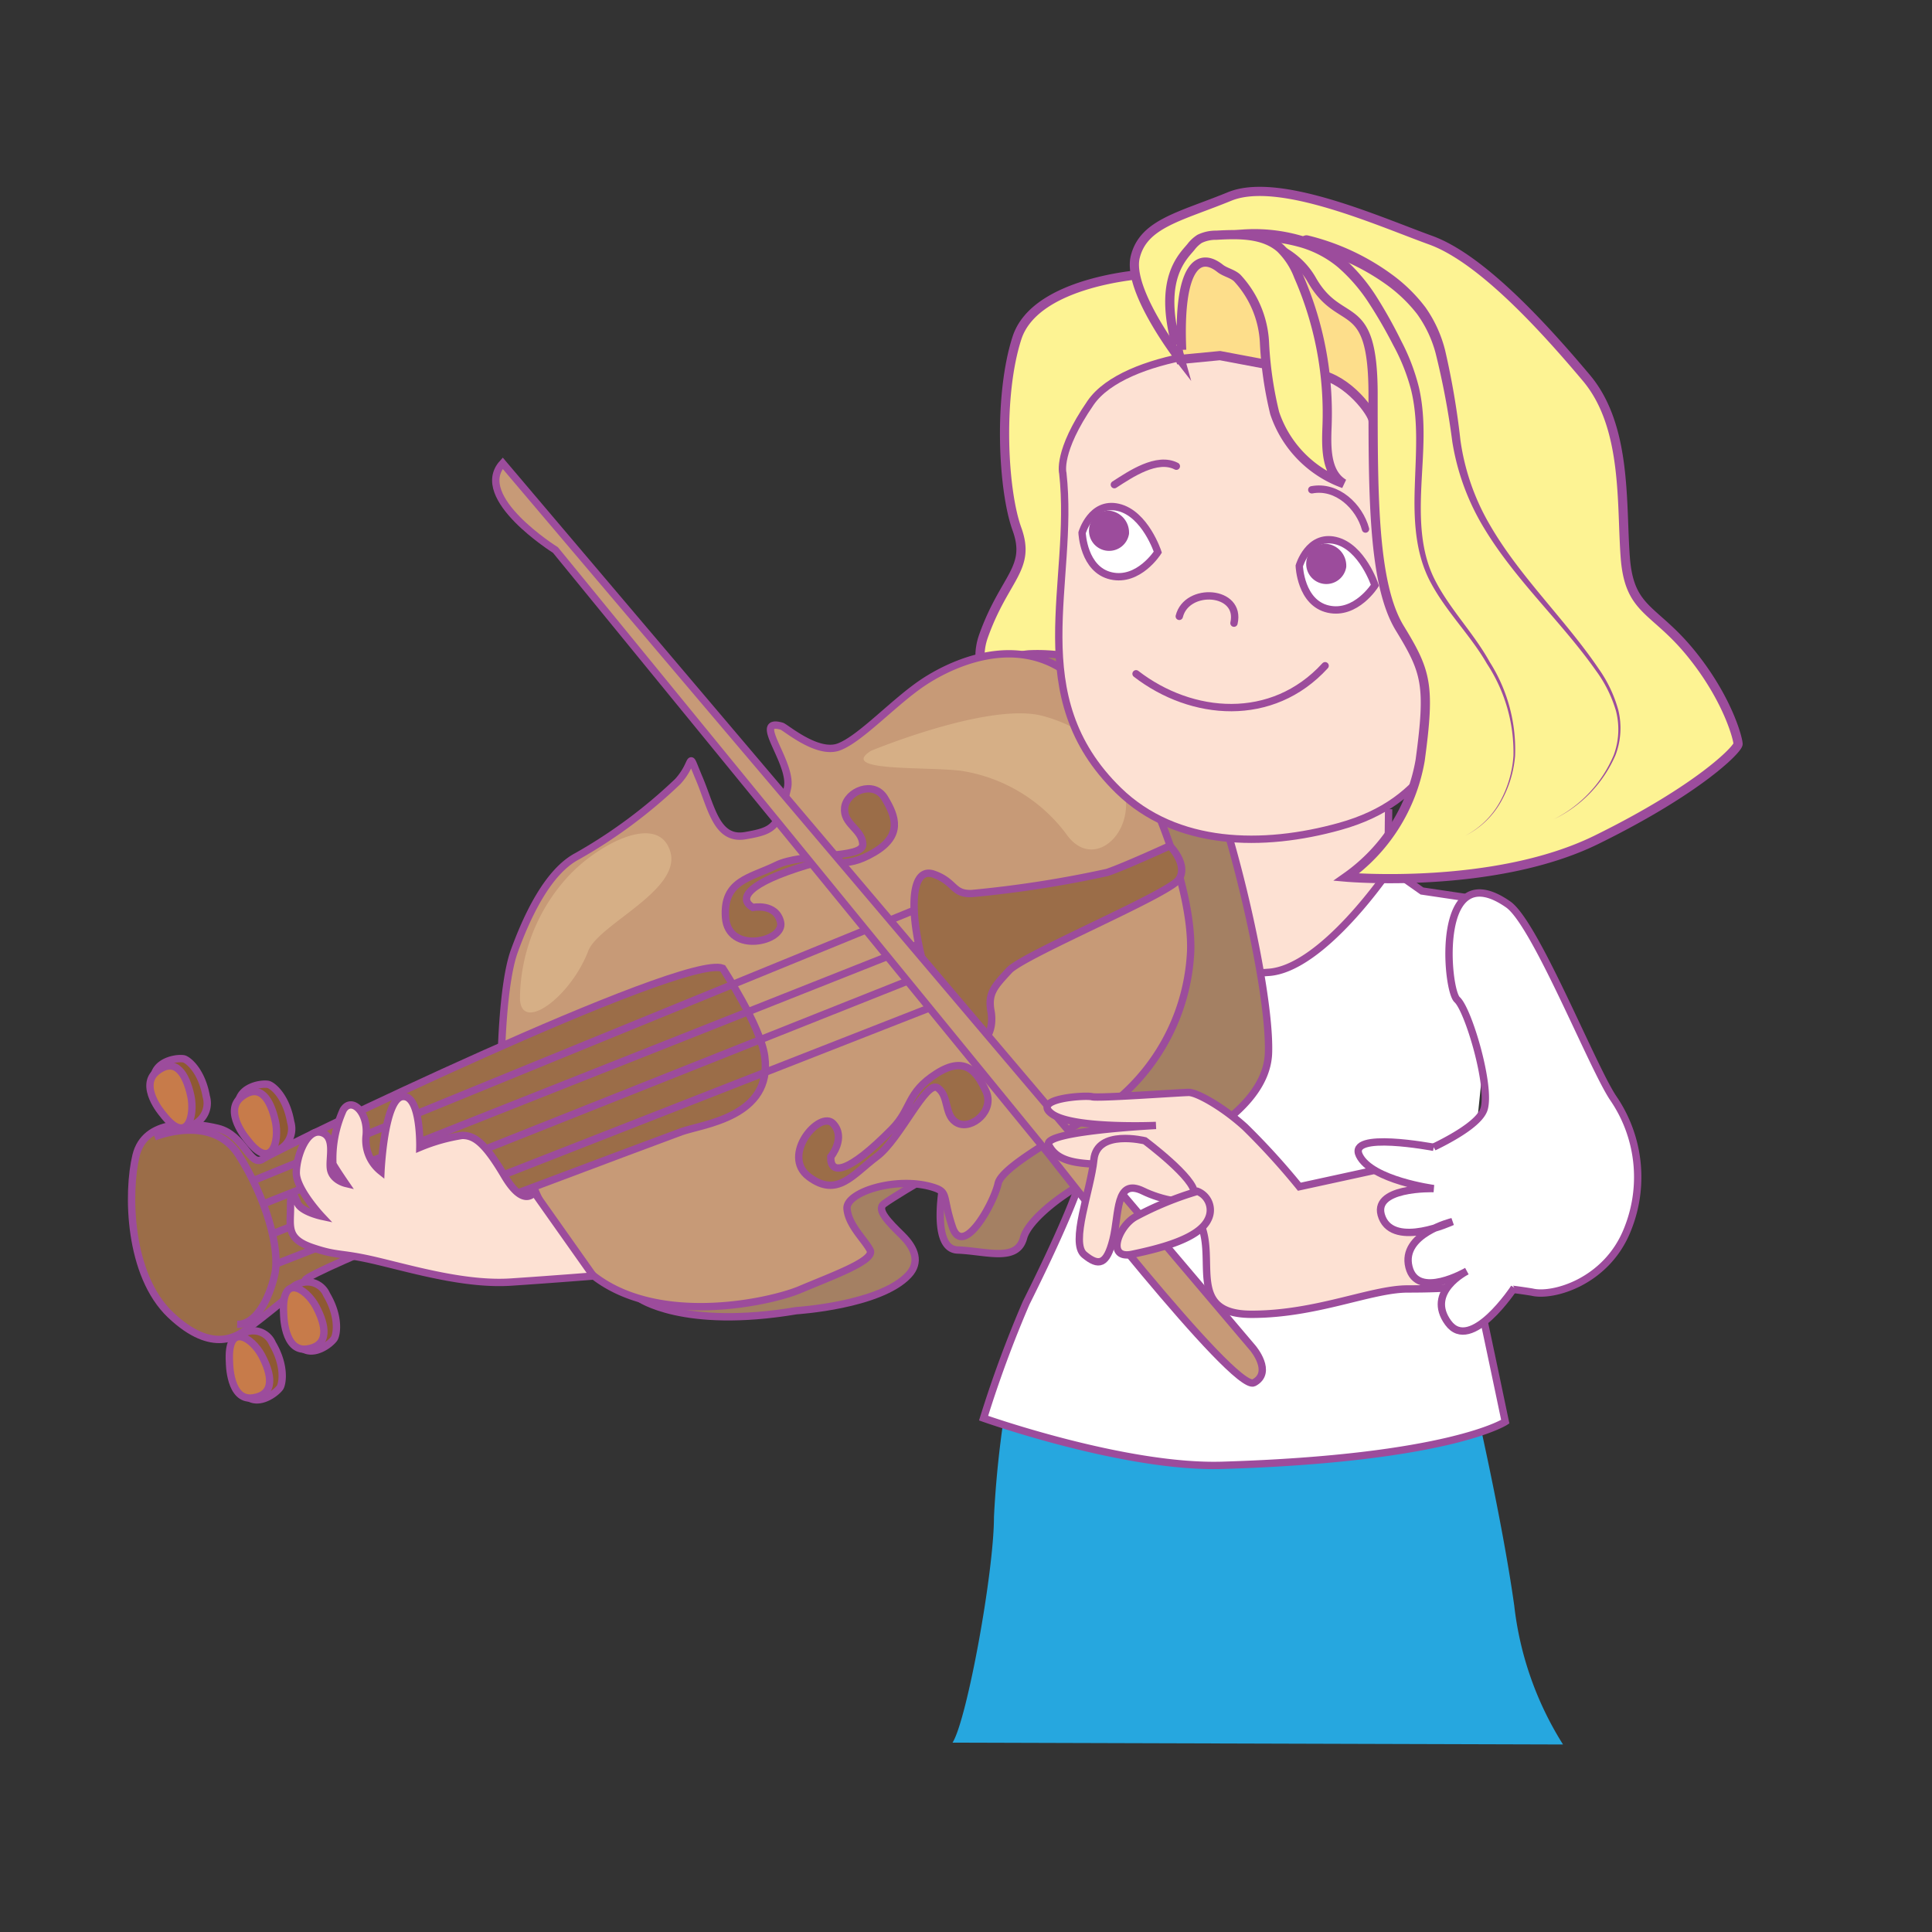 <svg id="word" xmlns="http://www.w3.org/2000/svg" viewBox="0 0 160 160"><rect x="0" y="0" width="160" height="160" fill="#333333" stroke="none"/><defs><style>.cls-1{fill:#fdf393;}.cls-1,.cls-10,.cls-12,.cls-14,.cls-3,.cls-4,.cls-5,.cls-6,.cls-7,.cls-8,.cls-9{stroke:#9c4c9c;}.cls-1,.cls-14{stroke-miterlimit:10;stroke-width:0.761px;}.cls-2{fill:#26a7df;}.cls-3{fill:#fde1d3;}.cls-10,.cls-12,.cls-3,.cls-4,.cls-5,.cls-6,.cls-7,.cls-8,.cls-9{stroke-width:0.609px;}.cls-4{fill:#fff;}.cls-5{fill:#a48063;}.cls-6{fill:#c79a77;}.cls-7{fill:#9b6d48;}.cls-8{fill:#8e5932;}.cls-12,.cls-9{fill:none;}.cls-10{fill:#c77b4a;}.cls-11{fill:#d6af86;}.cls-12{stroke-linecap:round;}.cls-13{fill:#9c4c9c;}.cls-14{fill:#fdde8b;}</style></defs><path class="cls-1" d="M94.853,22.7s-9.095.521-10.634,5.293-1.185,12.539,0,15.82-1.025,3.991-2.763,8.846,4.681,8.645,5.261,9.118a31.49,31.49,0,0,0,3.5,1.777s-3.829-9.538,0-19.275a65.423,65.423,0,0,1,9.277-16.286Z"/><path class="cls-2" d="M83.855,113.31a83.792,83.792,0,0,0-1.539,12.31c0,4.572-2.236,16.815-3.432,18.7l50.559.151a27.31,27.31,0,0,1-4.039-11.494c-1.026-7.353-3.42-17.612-3.42-17.612"/><path class="cls-3" d="M96.325,65.377s-1,17.98,5.8,18.885,12.737-4.231,12.737-4.231L115,67.012"/><path class="cls-4" d="M122.321,93.026c-1.321,1-1.512,7.25-.946,9.465s3.284,15.247,3.284,15.247-4.606,3.039-23.428,3.614c-8.063.247-19.775-3.907-19.775-3.907a96.852,96.852,0,0,1,3.522-9.538c4.38-8.78,4.74-10.986,4.74-10.986s-.676-8.242-1.086-13.445c-.355-4.547.119-3.766,2.575-4.77s7.139-.792,7.139-.792a7.918,7.918,0,0,0,6.627,2.617c4.532-.2,10.159-8.592,10.159-8.592l2.629,1.849,3.1.461,1.643.241s-2.132,8.53.7,9.939"/><path class="cls-5" d="M65.951,108.544s6.931-.429,9.288-2.957c.977-1.039.56-2.2-.523-3.269S72.545,100.19,73.2,99.7s3.1-1.936,3.1-1.936-7.008-.429-7.091,2.129-.477,4.767-1.435,4.9S52.9,107.49,52.9,107.49,56.537,110.131,65.951,108.544Z"/><path class="cls-5" d="M78.229,97.382s-1.316,6.046,1.072,6.137,4.918,1.033,5.463-1,5.6-5.43,8-5.684,12.1-4,12.287-9.627S101.389,65.6,98.706,61.171a15.137,15.137,0,0,0-13.483-7.02c-2.876.232-2,2.176-2,2.176s11.837,9.155,12.486,13.45.816,14.383-1.325,16.358-9.958,7.148-11.465,8.975C81.432,96.933,78.229,97.382,78.229,97.382Z"/><path class="cls-6" d="M41.5,88.272s.053-6.661,1.1-9.527,2.763-6.559,5.2-7.836a41.854,41.854,0,0,0,8.33-6.187c1.5-1.655.732-2.707,1.765-.277s1.435,5.18,3.841,4.759,2.736-.7,3.474-3.916c.483-2.081-3-5.868-.47-5.148.322.095,2.953,2.391,4.737,1.715,1.825-.693,4.585-3.76,7.035-5.377s9.086-4.847,13.844,1.137,8.426,15.862,8.25,21.154a17.069,17.069,0,0,1-5.648,11.923c-2.459,1.96-9.92,5.615-10.295,7.31s-2.912,6.213-3.787,3.617-.274-2.888-1.643-3.305c-3.007-.914-7.2.417-7.086,1.786s1.464,2.564,1.911,3.431-3.2,2.158-5.794,3.263-13.683,3.595-18.738-2.749C42.464,97.707,41.5,88.272,41.5,88.272Z"/><path class="cls-7" d="M62.345,75.152s1.927-.391,2.3,1.22-4.341,2.688-4.561-.393,2.048-3.257,4.209-4.323,7.223-.5,7.16-1.75-1.655-1.655-1.5-3.02,2.418-2.3,3.317-.786c.916,1.513,1.5,3.094-.884,4.493-2.6,1.528-3.368.39-5.622,1.072C61.913,73.139,61.092,74.422,62.345,75.152Z"/><path class="cls-7" d="M59.848,80.186s3.143,4.784,3.483,7.3c.685,5.035-5.18,5.616-6.9,6.239s-24.881,9.33-24.881,9.33-6.255,2.617-6.267,2.956-4.046,3.5-4.8,4.038-2.844,2.173-6.353-1.15-3.6-10.158-2.865-13.2,4.556-2.793,6.774-2.256,2.655,3.289,3.742,2.53S56.585,78.923,59.848,80.186Z"/><path class="cls-8" d="M20.34,110.33a1.726,1.726,0,0,1,2.221.935c1.11,1.878.822,3.376.619,3.657-.453.606-2.343,1.905-3.239.047S18.678,110.866,20.34,110.33Z"/><line class="cls-9" x1="75.642" y1="75.407" x2="20.22" y2="98.079"/><path class="cls-10" d="M19.006,112.846s0,3.189,1.923,2.92,1.551-1.992.75-3.5S18.791,109.421,19.006,112.846Z"/><path class="cls-8" d="M24.824,106.281a1.738,1.738,0,0,1,2.229.937c1.111,1.876.825,3.369.61,3.654-.443.61-2.331,1.906-3.226.05S23.168,106.82,24.824,106.281Z"/><path class="cls-10" d="M23.49,108.794s0,3.194,1.929,2.924,1.557-2,.756-3.508S23.281,105.37,23.49,108.794Z"/><path class="cls-8" d="M16.047,93.118a1.941,1.941,0,0,0,1.035-2.31c-.386-2.185-1.554-3.066-1.875-3.122-.72-.12-2.93.312-2.405,2.319S14.493,93.932,16.047,93.118Z"/><path class="cls-10" d="M13.468,92.25s-2.024-2.334-.449-3.541,2.4.319,2.778,2.016S15.5,94.911,13.468,92.25Z"/><path class="cls-8" d="M23.037,95.238a1.934,1.934,0,0,0,1.039-2.313c-.384-2.182-1.545-3.066-1.879-3.121-.708-.121-2.92.311-2.393,2.324S21.489,96.054,23.037,95.238Z"/><path class="cls-10" d="M20.471,94.375s-2.03-2.343-.453-3.546,2.406.322,2.784,2.016S22.492,97.034,20.471,94.375Z"/><path class="cls-11" d="M43.062,82.633A15.136,15.136,0,0,1,46.9,72.748c2.365-2.682,7.515-5.531,8.587-2.3s-5.907,6.076-6.764,8.29C47.212,82.672,43.074,85.6,43.062,82.633Z"/><path class="cls-11" d="M72.131,62.18s9.816-4.077,14.238-2.886,6.889,4.24,6.889,7.318-3.037,5.24-4.969,2.438a13.412,13.412,0,0,0-8.768-5.227C76.448,63.48,69.416,63.9,72.131,62.18Z"/><line class="cls-9" x1="76.401" y1="78.057" x2="20.688" y2="100.145"/><line class="cls-9" x1="78.145" y1="80.061" x2="22.644" y2="102.151"/><line class="cls-9" x1="78.914" y1="82.713" x2="22.876" y2="104.67"/><path class="cls-7" d="M96.884,70.045s1.537,1.543.757,2.763-12.865,6.25-14.077,7.568S81.8,82.253,82.069,83.74s-.407,2.829-1.36,2.451c-.938-.372-3.221-2.28-4.35-6.764s-.81-7.664.977-7.027,1.539,1.655,3.134,1.6A92.6,92.6,0,0,0,91.7,72.251C93.2,71.736,96.884,70.045,96.884,70.045Z"/><path class="cls-7" d="M12.8,94.155s4.745-1.985,6.975,1.509,3.468,7.764,2.974,9.911-1.619,4.153-3.111,4.1"/><path class="cls-7" d="M68.8,95.8s1.289-1.568.2-2.743-4.382,2.624-2.015,4.4,3.659-.214,5.615-1.667,4.088-6.394,5.067-5.689.485,2.367,1.652,2.92,3.079-1.042,2.332-2.655-1.712-2.959-4.064-1.477c-2.554,1.617-2.028,2.9-3.728,4.624C70.19,97.233,68.743,97.332,68.8,95.8Z"/><path class="cls-3" d="M44.241,98.74s-.852,1.36-2.465-1.361-2.46-3.349-3.5-3.349a14.939,14.939,0,0,0-3.507.991s.1-4.335-1.42-4.21-1.8,6.194-1.8,6.194a3.3,3.3,0,0,1-1.227-2.975c.179-1.98-1.232-3.219-1.9-2.1a9.81,9.81,0,0,0-.855,4.458c.191.372,1.04,1.61,1.04,1.61s-1.04-.247-1.227-1.116.473-2.724-.753-3.093-2.091,1.98-2.091,3.34,2.091,3.591,2.091,3.591-1.709-.366-2-1.114-.569-1.238-.569.373-.375,2.6,1.807,3.342,2.269.373,5.389,1.117,7.384,1.983,11.072,1.737,6.815-.5,6.815-.5Z"/><path class="cls-6" d="M41.633,38.362l62.122,73.279s1.7,2.006.09,2.87S86.958,95.705,86.958,95.705L46,45.551S39.051,41.2,41.633,38.362Z"/><path class="cls-3" d="M122.387,93.913s0,1.126-3.826,1.972-10.953,2.393-10.953,2.393a59.494,59.494,0,0,0-4.486-4.93c-1.849-1.688-4-2.878-4.666-2.878s-7.492.5-8.018.355-5.049.14-3.334,1.411,8.631.969,8.631.969-9.42.472-8.888,1.6c1.154,2.436,5.449,1.052,7.694,2.18s3.57,1.437,4.891,4.4-1.19,7.46,4.217,7.46,9.9-2.1,12.932-2.1,7.923-.143,8.181-1.557S126.877,94.613,122.387,93.913Z"/><path class="cls-3" d="M94.812,94.474s-3.96-.986-4.222,1.554-1.982,6.9-.792,7.883,1.847.849,2.376-1.268.173-5.142,2.5-4c1.3.643,4.1,1.418,4.23.2S94.812,94.474,94.812,94.474Z"/><path class="cls-3" d="M99.167,98.661a27.057,27.057,0,0,0-5.141,2.114c-1.416.787-2.443,3.557-.266,3.1,2.32-.485,5.569-1.3,6.3-2.921A1.669,1.669,0,0,0,99.167,98.661Z"/><path class="cls-4" d="M124.9,74.9c2.248,1.558,6.994,13.523,8.708,16.053A11.558,11.558,0,0,1,134.79,101.8c-1.715,4.364-6.2,5.631-7.913,5.207a44.468,44.468,0,0,0-5.937-.557,5.3,5.3,0,0,0,0-4.37c-1.054-2.393-4.883-5.913-4.883-5.913s6.33-2.4,6.86-4.365-1.319-8.172-2.245-9.016S118.829,70.67,124.9,74.9Z"/><path class="cls-3" d="M122.963,54.121c-2.867,7.048-4.584,12.248-12,14.318-6.353,1.772-13.558,1.687-18.344-2.981-8.037-7.843-3.594-17.171-4.6-26.264,0,0-.5-1.774,2.3-5.835s13.356-5.006,17.277-4.026,15.5,9.076,15.359,9.917"/><path class="cls-12" d="M97.663,51.044c.621-2.491,5.16-2.185,4.53.564"/><path class="cls-12" d="M92.286,40.136c1.344-.868,3.535-2.36,5.134-1.527"/><path class="cls-12" d="M108.637,40.563c2.1-.4,3.945,1.393,4.448,3.251"/><path class="cls-4" d="M89.613,44.118s.771-2.617,3-2.1,3.272,3.708,3.272,3.708-1.575,2.485-3.868,1.966S89.613,44.118,89.613,44.118Z"/><path class="cls-13" d="M93.5,44.215a1.668,1.668,0,1,1-1.681-1.93A1.826,1.826,0,0,1,93.5,44.215Z"/><path class="cls-4" d="M107.6,46.865s.771-2.616,2.994-2.1,3.272,3.708,3.272,3.708S112.3,50.961,110,50.443,107.6,46.865,107.6,46.865Z"/><path class="cls-13" d="M111.489,46.962a1.668,1.668,0,1,1-1.68-1.931A1.825,1.825,0,0,1,111.489,46.962Z"/><path class="cls-12" d="M94.083,55.8c4.609,3.56,11.275,4.129,15.657-.666"/><path class="cls-4" d="M118.735,95.015s-7.181-1.367-6.155.684,6.155,2.735,6.155,2.735-5.3-.17-4.274,2.395,5.813.341,5.813.341-4.274,1.027-3.59,3.762,4.787.342,4.787.342-3.42,1.71-1.539,4.275,5.472-2.908,5.472-2.908"/><path class="cls-14" d="M101.034,29.451s5.672,1.074,8.17,1.539,4.508,3.274,4.511,3.857,1.042-6.2-1.456-10.159S107.692,19.18,104.58,19s-5.913-1.4-7.341,1.707.513,9.06.513,9.06Z"/><path class="cls-1" d="M97.752,29.766s-1.589-5.606.109-8.249,8.4-2.515,10.776,1.658,5.076,1.166,5.076,9.512,0,15.717,2.208,19.333,2.54,4.683,1.691,10.943a14.931,14.931,0,0,1-6.122,9.679s12.242,1.076,20.732-3.1,11.716-7.51,11.716-7.928-.849-3.755-3.905-7.511-5.094-3.477-5.434-7.928.17-10.849-3.226-14.882-8.66-9.876-12.9-11.406-12.566-5.285-16.641-3.616S94.7,18.5,94.016,21.281,97.752,29.766,97.752,29.766Z"/><path class="cls-13" d="M99.306,19.744a14.014,14.014,0,0,1,8.31-.266,9.571,9.571,0,0,1,3.743,1.966,14.866,14.866,0,0,1,2.678,3.193,39.071,39.071,0,0,1,2,3.586,17.2,17.2,0,0,1,1.474,3.863c.626,2.735.323,5.5.2,8.182s-.088,5.44,1.155,7.825c1.221,2.375,3.182,4.342,4.507,6.732a13.529,13.529,0,0,1,2.1,7.779,9.261,9.261,0,0,1-1.214,3.865,6.966,6.966,0,0,1-2.927,2.747,6.939,6.939,0,0,0,2.869-2.781,9.173,9.173,0,0,0,1.137-3.841,13.344,13.344,0,0,0-2.2-7.631c-1.344-2.34-3.323-4.245-4.635-6.683-1.338-2.465-1.426-5.346-1.335-8.033.082-2.706.32-5.43-.319-8a16.537,16.537,0,0,0-1.479-3.684,38.731,38.731,0,0,0-2.013-3.477,14.045,14.045,0,0,0-2.573-2.971,8.646,8.646,0,0,0-3.419-1.722,13.023,13.023,0,0,0-7.681.359l-.015,0a.537.537,0,1,1-.372-1.008Z"/><path class="cls-13" d="M108.323,19.5a19.6,19.6,0,0,1,6.964,3.241,13.217,13.217,0,0,1,2.771,2.723A10.675,10.675,0,0,1,119.676,29a64.784,64.784,0,0,1,1.271,7.457,19.11,19.11,0,0,0,2.407,6.962c2.48,4.321,6.216,7.8,9.046,11.971a10.953,10.953,0,0,1,1.622,3.417,6.29,6.29,0,0,1-.24,3.746,10.567,10.567,0,0,1-5.135,5.312,10.5,10.5,0,0,0,5.006-5.359,6.122,6.122,0,0,0,.17-3.649,10.749,10.749,0,0,0-1.65-3.313c-2.877-4.084-6.671-7.48-9.293-11.848a19.759,19.759,0,0,1-2.608-7.123,64.415,64.415,0,0,0-1.385-7.34,9.907,9.907,0,0,0-1.542-3.242,12.362,12.362,0,0,0-2.618-2.484,18.618,18.618,0,0,0-6.637-2.959l-.013,0a.537.537,0,1,1,.237-1.048Z"/><path class="cls-1" d="M97.861,28.976c-.3-6.938,1.407-8.161,3.176-6.757.431.342,1.016.427,1.421.8a8.467,8.467,0,0,1,2.26,5.339,30.816,30.816,0,0,0,.846,5.851,9.369,9.369,0,0,0,5.722,5.848c-1.5-.891-1.454-3.018-1.386-4.758a28.249,28.249,0,0,0-2.364-12.434,6.389,6.389,0,0,0-1.506-2.313c-1.391-1.214-3.443-1.177-5.287-1.072a3.082,3.082,0,0,0-1.393.3,2.8,2.8,0,0,0-.719.671c-.688.835-2.716,2.631-1.211,8.133"/></svg>